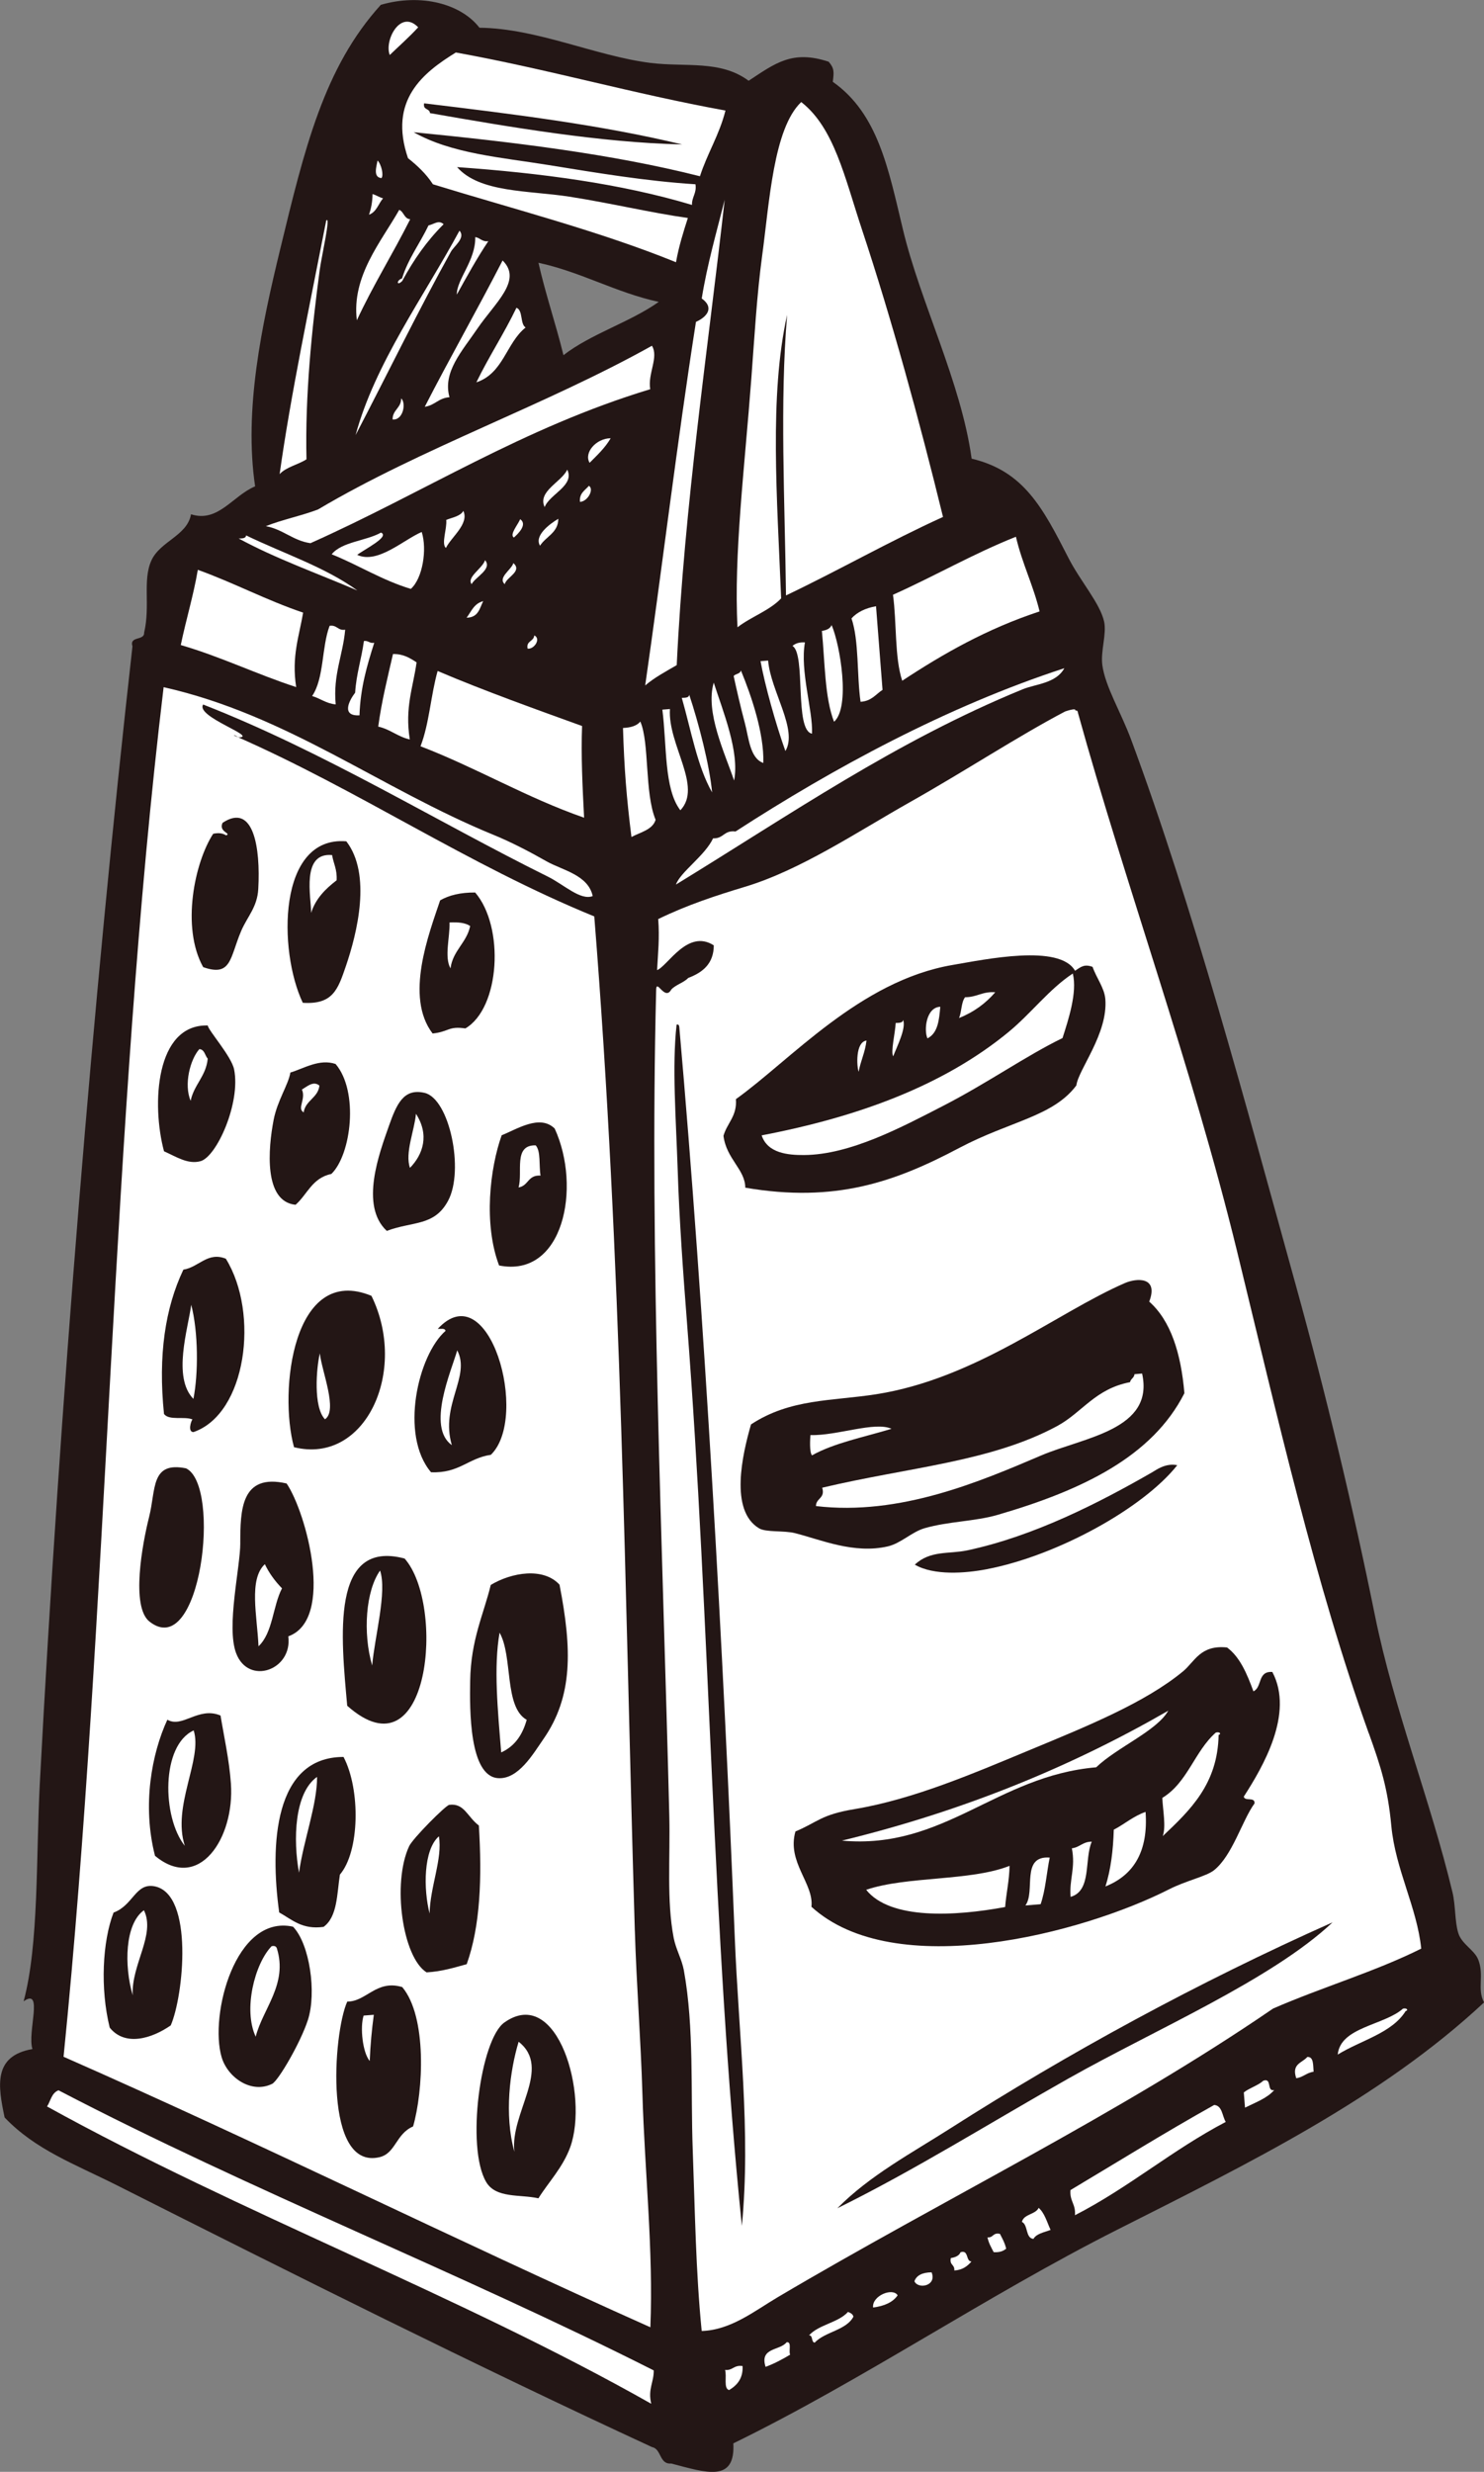 <?xml version="1.0" encoding="UTF-8" standalone="no"?>
<!-- Created with Inkscape (http://www.inkscape.org/) -->

<svg
   width="43.336mm"
   height="72.141mm"
   viewBox="0 0 43.336 72.141"
   version="1.1"
   id="svg21595"
   xmlns:inkscape="http://www.inkscape.org/namespaces/inkscape"
   xmlns:sodipodi="http://sodipodi.sourceforge.net/DTD/sodipodi-0.dtd"
   xmlns="http://www.w3.org/2000/svg"
   xmlns:svg="http://www.w3.org/2000/svg">
  <rect x="0" y="0" width="43.336" height="72.141" fill="#808080" stroke="none"/>
  <sodipodi:namedview
     id="namedview21597"
     pagecolor="#505050"
     bordercolor="#eeeeee"
     borderopacity="1"
     inkscape:showpageshadow="0"
     inkscape:pageopacity="0"
     inkscape:pagecheckerboard="0"
     inkscape:deskcolor="#505050"
     inkscape:document-units="mm"
     showgrid="false"
     inkscape:zoom="0.51669473"
     inkscape:cx="396.75265"
     inkscape:cy="562.22753"
     inkscape:window-width="1370"
     inkscape:window-height="746"
     inkscape:window-x="70"
     inkscape:window-y="27"
     inkscape:window-maximized="1"
     inkscape:current-layer="layer1" />
  <defs
     id="defs21592" />
  <g
     inkscape:label="Calque 1"
     inkscape:groupmode="layer"
     id="layer1"
     transform="translate(-9.554,-124.056)">
    <path
       d="m 26.008,134.422 c -0.225,-0.921 -0.518,-1.761 -0.73,-2.697 1.262,0.275 2.252,0.867 3.512,1.142 -0.839,0.594 -1.978,0.931 -2.782,1.555 z m 26.712,46.823 c -0.112,-0.283 -0.48,-0.444 -0.582,-0.775 -0.102,-0.331 -0.078,-0.808 -0.166,-1.177 -0.653,-2.725 -1.707,-5.333 -2.266,-8.085 -0.638,-3.144 -1.415,-6.403 -2.312,-9.645 -1.453,-5.246 -2.995,-11.036 -4.81,-15.925 -0.297,-0.799 -0.753,-1.54 -0.839,-2.168 -0.056,-0.411 0.13,-0.909 0.052,-1.27 -0.118,-0.536 -0.694,-1.18 -1.038,-1.853 -0.755,-1.475 -1.305,-2.542 -2.831,-2.905 -0.309,-2.236 -1.497,-4.555 -2.007,-6.691 -0.425,-1.771 -0.726,-3.377 -2.047,-4.307 0.035,-0.293 0.046,-0.389 -0.12,-0.586 -1.066,-0.352 -1.564,0.047 -2.338,0.555 -0.827,-0.613 -1.842,-0.392 -2.87,-0.521 -1.606,-0.203 -3.307,-1.008 -4.991,-1.027 -0.53,-0.689 -1.69,-1.012 -2.88,-0.668 -1.664,1.834 -2.227,4.196 -2.943,7.15 -0.538,2.217 -1.059,4.666 -0.728,6.903 -0.654,0.273 -1.082,1.07 -1.872,0.815 -0.11,0.63 -0.905,0.784 -1.16,1.355 -0.259,0.584 -0.024,1.309 -0.209,2.101 0.012,0.242 -0.437,0.087 -0.341,0.399 -1.153,10.257 -2.122,22.158 -2.705,33.181 -0.114,2.149 -0.024,4.701 -0.473,6.363 0.591,-0.414 0.101,0.904 0.257,1.394 -1.155,0.2 -1.005,1.082 -0.812,1.997 0.899,0.943 2.041,1.357 3.279,1.979 5.19,2.615 10.458,5.253 15.629,7.642 0.276,0.054 0.207,0.509 0.557,0.478 1.02,0.266 1.877,0.567 1.815,-0.588 3.778,-1.845 7.367,-4.293 11.2,-6.23 3.854,-1.945 7.72,-3.836 10.723,-6.639 -0.213,-0.391 0.013,-0.785 -0.171,-1.251"
       style="fill:#231615;fill-opacity:1;fill-rule:evenodd;stroke:none;stroke-width:0.071"
       id="path17448" />
    <path
       d="m 20.936,125.661 c 0.277,-0.267 0.57,-0.524 0.83,-0.808 -0.52,-0.54 -0.997,0.389 -0.83,0.808"
       style="fill:#ffffff;fill-opacity:1;fill-rule:evenodd;stroke:none;stroke-width:0.071"
       id="path17450" />
    <path
       d="m 32.951,127.035 c -0.81,0.769 -0.929,2.928 -1.14,4.48 -0.158,1.166 -0.225,2.383 -0.317,3.597 -0.193,2.571 -0.516,5.145 -0.403,7.251 0.394,-0.306 0.937,-0.487 1.274,-0.843 -0.116,-2.906 -0.352,-5.918 0.175,-8.275 -0.216,2.554 -0.067,5.421 -0.033,8.189 1.554,-0.741 3.004,-1.572 4.585,-2.291 -0.69,-2.824 -1.516,-5.827 -2.363,-8.376 -0.507,-1.526 -0.812,-2.982 -1.778,-3.733"
       style="fill:#ffffff;fill-opacity:1;fill-rule:evenodd;stroke:none;stroke-width:0.071"
       id="path17452" />
    <path
       d="m 20.694,129.253 c 0.069,-0.081 -0.004,-0.406 -0.115,-0.512 -0.027,0.164 -0.142,0.492 0.115,0.512"
       style="fill:#ffffff;fill-opacity:1;fill-rule:evenodd;stroke:none;stroke-width:0.071"
       id="path17454" />
    <path
       d="m 20.33,130.323 c 0.223,-0.084 0.273,-0.319 0.41,-0.479 -0.113,-0.03 -0.195,-0.093 -0.307,-0.124 -0.002,0.23 -0.043,0.425 -0.103,0.603"
       style="fill:#ffffff;fill-opacity:1;fill-rule:evenodd;stroke:none;stroke-width:0.071"
       id="path17456" />
    <path
       d="m 21.213,130.18 c -0.527,0.93 -1.396,1.936 -1.238,3.223 0.474,-1.022 1.057,-1.95 1.558,-2.949 -0.175,-0.01 -0.183,-0.215 -0.319,-0.273"
       style="fill:#ffffff;fill-opacity:1;fill-rule:evenodd;stroke:none;stroke-width:0.071"
       id="path17458" />
    <path
       d="m 21.957,135.928 c 0.301,-0.042 0.399,-0.257 0.723,-0.279 -0.205,-0.733 0.365,-1.34 0.812,-1.998 0.52,-0.763 1.328,-1.413 0.739,-1.993 -0.74,1.439 -1.535,2.832 -2.273,4.27"
       style="fill:#ffffff;fill-opacity:1;fill-rule:evenodd;stroke:none;stroke-width:0.071"
       id="path17460" />
    <path
       d="m 23.465,135.215 c 0.793,-0.265 0.867,-1.145 1.438,-1.601 -0.166,-0.102 -0.071,-0.507 -0.268,-0.575 -0.36,0.752 -0.808,1.427 -1.17,2.176"
       style="fill:#ffffff;fill-opacity:1;fill-rule:evenodd;stroke:none;stroke-width:0.071"
       id="path17462" />
    <path
       d="m 28.592,134.147 c -3.091,1.728 -6.732,2.987 -9.751,4.778 -0.483,0.185 -1.05,0.297 -1.525,0.488 0.5,0.088 0.791,0.423 1.304,0.496 3.325,-1.484 6.188,-3.362 9.922,-4.494 -0.078,-0.458 0.255,-0.93 0.05,-1.268"
       style="fill:#ffffff;fill-opacity:1;fill-rule:evenodd;stroke:none;stroke-width:0.071"
       id="path17464" />
    <path
       d="m 21.019,136.298 c 0.309,0.032 0.402,-0.48 0.25,-0.615 0.003,0.281 -0.255,0.336 -0.25,0.615"
       style="fill:#ffffff;fill-opacity:1;fill-rule:evenodd;stroke:none;stroke-width:0.071"
       id="path17466" />
    <path
       d="m 26.772,137.563 c 0.223,-0.225 0.456,-0.439 0.615,-0.717 -0.428,0.004 -0.79,0.426 -0.615,0.717"
       style="fill:#ffffff;fill-opacity:1;fill-rule:evenodd;stroke:none;stroke-width:0.071"
       id="path17468" />
    <path
       d="m 25.459,138.856 c 0.146,-0.382 0.883,-0.625 0.66,-1.093 -0.168,0.365 -0.875,0.631 -0.66,1.093"
       style="fill:#ffffff;fill-opacity:1;fill-rule:evenodd;stroke:none;stroke-width:0.071"
       id="path17470" />
    <path
       d="m 26.49,138.702 c 0.219,-0.001 0.425,-0.367 0.261,-0.467 -0.114,0.133 -0.285,0.216 -0.261,0.467"
       style="fill:#ffffff;fill-opacity:1;fill-rule:evenodd;stroke:none;stroke-width:0.071"
       id="path17472" />
    <path
       d="m 22.585,139.229 c 0.028,0.256 -0.152,0.694 -0.01,0.82 0.16,-0.324 0.683,-0.702 0.51,-1.083 -0.086,0.157 -0.315,0.19 -0.501,0.264"
       style="fill:#ffffff;fill-opacity:1;fill-rule:evenodd;stroke:none;stroke-width:0.071"
       id="path17474" />
    <path
       d="m 16.525,139.773 c 1.085,0.588 2.304,1.02 3.466,1.517 -0.952,-0.689 -2.161,-1.08 -3.25,-1.608 -0.006,0.087 -0.111,0.09 -0.216,0.091"
       style="fill:#ffffff;fill-opacity:1;fill-rule:evenodd;stroke:none;stroke-width:0.071"
       id="path17476" />
    <path
       d="m 19.985,140.25 c 0.21,-0.162 0.964,-0.533 0.695,-0.65 -0.439,0.246 -1.143,0.265 -1.44,0.633 0.788,0.317 1.47,0.757 2.311,1.01 0.345,-0.305 0.48,-1.152 0.318,-1.661 -0.534,0.228 -1.289,0.945 -1.884,0.668"
       style="fill:#ffffff;fill-opacity:1;fill-rule:evenodd;stroke:none;stroke-width:0.071"
       id="path17478" />
    <path
       d="m 25.324,139.983 c 0.17,-0.271 0.531,-0.375 0.534,-0.786 -0.256,0.152 -0.711,0.494 -0.534,0.786"
       style="fill:#ffffff;fill-opacity:1;fill-rule:evenodd;stroke:none;stroke-width:0.071"
       id="path17480" />
    <path
       d="m 15.331,140.686 c -0.13,0.763 -0.344,1.453 -0.498,2.196 1.18,0.343 2.217,0.853 3.37,1.227 -0.139,-0.9 0.088,-1.489 0.203,-2.173 -1.072,-0.362 -2.019,-0.87 -3.074,-1.249"
       style="fill:#ffffff;fill-opacity:1;fill-rule:evenodd;stroke:none;stroke-width:0.071"
       id="path17482" />
    <path
       d="m 24.294,141.105 c 0.041,-0.2 0.528,-0.374 0.251,-0.615 -0.049,0.19 -0.466,0.425 -0.251,0.615"
       style="fill:#ffffff;fill-opacity:1;fill-rule:evenodd;stroke:none;stroke-width:0.071"
       id="path17484" />
    <path
       d="m 35.631,141.414 c 0.112,0.81 0.044,1.833 0.27,2.51 1.201,-0.791 2.476,-1.518 4.011,-2.024 -0.188,-0.776 -0.509,-1.395 -0.691,-2.179 -1.265,0.505 -2.37,1.148 -3.589,1.693"
       style="fill:#ffffff;fill-opacity:1;fill-rule:evenodd;stroke:none;stroke-width:0.071"
       id="path17486" />
    <path
       d="m 23.18,142.084 c 0.344,-0.006 0.38,-0.273 0.484,-0.483 -0.268,0.069 -0.347,0.301 -0.484,0.483"
       style="fill:#ffffff;fill-opacity:1;fill-rule:evenodd;stroke:none;stroke-width:0.071"
       id="path17488" />
    <path
       d="m 19.179,142.321 c -0.236,0.627 -0.156,1.525 -0.51,2.049 0.239,0.069 0.411,0.22 0.688,0.244 -0.081,-0.875 0.211,-1.432 0.277,-2.18 -0.215,0.036 -0.24,-0.149 -0.455,-0.113"
       style="fill:#ffffff;fill-opacity:1;fill-rule:evenodd;stroke:none;stroke-width:0.071"
       id="path17490" />
    <path
       d="m 20.181,142.764 c -0.069,0.516 -0.222,0.96 -0.256,1.508 -0.184,0.24 -0.408,0.69 0.127,0.661 0.026,-0.808 0.224,-1.467 0.431,-2.118 -0.139,0.028 -0.17,-0.071 -0.302,-0.051"
       style="fill:#ffffff;fill-opacity:1;fill-rule:evenodd;stroke:none;stroke-width:0.071"
       id="path17492" />
    <path
       d="m 34.419,142.104 c 0.224,0.653 0.153,1.649 0.265,2.434 0.324,-0.021 0.442,-0.219 0.642,-0.348 -0.064,-0.813 -0.126,-1.627 -0.19,-2.441 -0.312,0.055 -0.552,0.174 -0.717,0.355"
       style="fill:#ffffff;fill-opacity:1;fill-rule:evenodd;stroke:none;stroke-width:0.071"
       id="path17494" />
    <path
       d="m 24.962,142.988 c 0.194,0.021 0.399,-0.294 0.193,-0.387 -0.009,0.177 -0.246,0.158 -0.193,0.387"
       style="fill:#ffffff;fill-opacity:1;fill-rule:evenodd;stroke:none;stroke-width:0.071"
       id="path17496" />
    <path
       d="m 21.03,143.145 c -0.159,0.691 -0.331,1.374 -0.431,2.117 0.348,0.077 0.573,0.298 0.922,0.375 -0.151,-0.936 0.1,-1.526 0.198,-2.25 -0.192,-0.124 -0.384,-0.249 -0.688,-0.242"
       style="fill:#ffffff;fill-opacity:1;fill-rule:evenodd;stroke:none;stroke-width:0.071"
       id="path17498" />
    <path
       d="m 33.555,142.469 c 0.09,0.917 0.081,1.949 0.355,2.652 0.48,-0.423 0.182,-2.233 -0.071,-2.823 -0.041,0.104 -0.147,0.15 -0.285,0.172"
       style="fill:#ffffff;fill-opacity:1;fill-rule:evenodd;stroke:none;stroke-width:0.071"
       id="path17500" />
    <path
       d="m 26.552,145.245 c -1.241,-0.449 -2.867,-1.028 -4.218,-1.606 -0.2,0.704 -0.244,1.54 -0.5,2.197 1.645,0.632 3.092,1.499 4.777,2.085 -0.048,-0.916 -0.091,-1.829 -0.059,-2.676"
       style="fill:#ffffff;fill-opacity:1;fill-rule:evenodd;stroke:none;stroke-width:0.071"
       id="path17502" />
    <path
       d="m 33.06,142.805 c -0.173,-0.011 -0.283,0.033 -0.364,0.102 0.4,0.237 0.047,2.467 0.571,2.561 0.029,-0.673 -0.357,-1.83 -0.207,-2.664"
       style="fill:#ffffff;fill-opacity:1;fill-rule:evenodd;stroke:none;stroke-width:0.071"
       id="path17504" />
    <path
       d="m 31.763,143.352 c 0.126,0.694 0.446,1.842 0.726,2.623 0.374,-0.62 -0.432,-1.754 -0.504,-2.64 -0.074,0.006 -0.147,0.011 -0.222,0.017"
       style="fill:#ffffff;fill-opacity:1;fill-rule:evenodd;stroke:none;stroke-width:0.071"
       id="path17506" />
    <path
       d="m 30.978,143.785 c 0.094,0.43 0.203,0.908 0.331,1.388 0.108,0.401 0.143,1.017 0.536,1.15 0.025,-0.864 -0.349,-1.96 -0.656,-2.703 -0.011,0.105 -0.155,0.097 -0.211,0.165"
       style="fill:#ffffff;fill-opacity:1;fill-rule:evenodd;stroke:none;stroke-width:0.071"
       id="path17508" />
    <path
       d="m 30.991,146.836 c 0.166,-0.83 -0.326,-2.023 -0.594,-2.857 -0.256,0.86 0.331,2.073 0.594,2.857"
       style="fill:#ffffff;fill-opacity:1;fill-rule:evenodd;stroke:none;stroke-width:0.071"
       id="path17510" />
    <path
       d="m 29.464,144.424 c 0.272,0.947 0.452,2.002 0.885,2.758 -0.075,-0.8 -0.391,-2.016 -0.668,-2.85 -0.005,0.087 -0.111,0.09 -0.217,0.091"
       style="fill:#ffffff;fill-opacity:1;fill-rule:evenodd;stroke:none;stroke-width:0.071"
       id="path17512" />
    <path
       d="m 28.896,144.767 c 0.134,1.025 0.044,2.314 0.526,2.937 0.657,-0.69 -0.372,-1.91 -0.304,-2.955 -0.074,0.006 -0.148,0.013 -0.222,0.018"
       style="fill:#ffffff;fill-opacity:1;fill-rule:evenodd;stroke:none;stroke-width:0.071"
       id="path17514" />
    <path
       d="m 27.747,145.302 c 0.034,1.157 0.102,2.034 0.247,3.182 0.266,-0.142 0.618,-0.211 0.705,-0.502 -0.326,-0.786 -0.175,-2.243 -0.446,-2.867 -0.099,0.122 -0.277,0.178 -0.507,0.187"
       style="fill:#ffffff;fill-opacity:1;fill-rule:evenodd;stroke:none;stroke-width:0.071"
       id="path17516" />
    <path
       d="m 40.782,184.702 c -2.314,1.306 -4.505,2.684 -6.775,3.802 0.948,-0.96 2.166,-1.607 3.317,-2.342 3.403,-2.171 7.188,-4.242 11.144,-6.002 -1.772,1.67 -5.201,3.141 -7.685,4.542 z m -8.002,-7.193 c 0.668,-0.281 0.739,-0.49 1.735,-0.655 1.725,-0.288 3.482,-1.048 5.15,-1.74 1.622,-0.673 3.331,-1.365 4.436,-2.279 0.343,-0.283 0.502,-0.779 1.286,-0.697 0.381,0.283 0.583,0.773 0.77,1.28 0.263,-0.12 0.112,-0.596 0.552,-0.565 0.642,1.21 -0.277,2.774 -0.834,3.638 0.032,0.15 0.329,-0.008 0.314,0.199 -0.362,0.492 -0.642,1.522 -1.188,1.953 -0.223,0.175 -0.81,0.301 -1.297,0.548 -2.571,1.306 -8.031,2.722 -10.454,0.515 0.075,-0.682 -0.722,-1.299 -0.468,-2.197 z m 11.152,-10.69 c -1.001,1.261 -3.51,2.643 -5.569,3.036 -0.619,0.119 -1.541,0.188 -2.094,-0.134 0.447,-0.423 1.001,-0.305 1.53,-0.417 1.951,-0.413 3.867,-1.397 5.404,-2.281 0.109,-0.062 0.385,-0.275 0.728,-0.205 z m -12.212,1.841 c -0.868,-0.519 -0.486,-2.159 -0.235,-3.032 1.148,-0.755 2.361,-0.679 3.653,-0.88 2.923,-0.457 5.273,-2.38 7.264,-3.245 0.352,-0.152 0.991,-0.189 0.712,0.541 0.627,0.557 0.927,1.5 1.027,2.673 -0.937,1.848 -2.975,2.829 -5.455,3.551 -0.671,0.194 -1.418,0.185 -2.128,0.388 -0.373,0.106 -0.69,0.44 -1.075,0.531 -0.992,0.23 -1.961,-0.196 -2.71,-0.385 -0.324,-0.083 -0.849,-0.019 -1.053,-0.142 z m -0.502,20.358 c -0.875,-8.559 -0.914,-17.498 -1.603,-26.371 -0.11,-1.415 -0.224,-2.978 -0.271,-4.446 -0.049,-1.503 -0.168,-3.023 -0.032,-4.239 0.062,-0.018 0.072,0.023 0.079,0.069 0.74,8.379 1.287,18.274 1.621,26.595 0.115,2.86 0.473,5.66 0.206,8.393 z m -0.174,-32.883 c 1.59,-1.135 3.615,-3.45 6.32,-3.915 0.969,-0.165 3.134,-0.622 3.584,0.169 0.178,-0.122 0.278,-0.202 0.512,-0.114 0.114,0.328 0.344,0.611 0.372,0.938 0.082,1.01 -0.788,2.055 -0.846,2.522 -0.688,0.914 -1.928,1.035 -3.43,1.829 -1.863,0.984 -3.6,1.606 -6.238,1.155 -0.003,-0.534 -0.553,-0.838 -0.637,-1.514 0.104,-0.371 0.402,-0.575 0.363,-1.07 z m 18.482,18.511 c -1.569,-4.384 -2.673,-9.258 -3.846,-14.067 -1.329,-5.439 -3.249,-10.669 -4.646,-15.714 -0.007,-0.044 -0.018,-0.087 -0.079,-0.068 0.044,-0.099 -0.302,0.027 -0.296,0.023 -1.38,0.724 -2.926,1.743 -4.556,2.66 -1.533,0.866 -3.174,1.969 -4.796,2.458 -0.858,0.259 -1.677,0.527 -2.532,0.941 0.044,0.545 -0.007,1.005 -0.033,1.49 0.31,-0.116 0.891,-1.213 1.656,-0.723 -7.1e-4,0.529 -0.316,0.789 -0.745,0.951 -0.133,0.139 -0.361,0.196 -0.494,0.336 -0.196,0.36 -0.447,-0.362 -0.444,0.035 -0.195,7.67 0.19,16.189 0.384,24.083 0.029,1.221 -0.081,2.476 0.128,3.562 0.064,0.331 0.237,0.621 0.297,0.945 0.305,1.675 0.195,3.539 0.26,5.263 0.066,1.774 0.087,3.519 0.261,5.265 0.85,-0.023 1.552,-0.591 2.229,-0.991 4.875,-2.881 9.947,-5.33 14.455,-8.418 1.405,-0.615 2.989,-1.08 4.328,-1.75 -0.125,-1.209 -0.753,-2.307 -0.873,-3.58 -0.105,-1.112 -0.312,-1.742 -0.656,-2.702"
       style="fill:#ffffff;fill-opacity:1;fill-rule:evenodd;stroke:none;stroke-width:0.071"
       id="path17518" />
    <path
       d="m 18.639,150.699 c 0.132,-0.417 0.419,-0.701 0.745,-0.951 0.019,-0.319 -0.091,-0.485 -0.132,-0.736 -0.91,-0.086 -0.609,1.229 -0.613,1.687"
       style="fill:#ffffff;fill-opacity:1;fill-rule:evenodd;stroke:none;stroke-width:0.071"
       id="path17520" />
    <path
       d="m 22.71,152.318 c 0.067,-0.52 0.473,-0.747 0.574,-1.235 -0.145,-0.101 -0.363,-0.116 -0.603,-0.104 0.017,0.409 -0.16,1.013 0.029,1.339"
       style="fill:#ffffff;fill-opacity:1;fill-rule:evenodd;stroke:none;stroke-width:0.071"
       id="path17522" />
    <path
       d="m 15.376,154.674 c -0.269,0.301 -0.458,1.034 -0.255,1.509 0.097,-0.469 0.451,-0.719 0.499,-1.229 -0.082,-0.093 -0.091,-0.271 -0.245,-0.279"
       style="fill:#ffffff;fill-opacity:1;fill-rule:evenodd;stroke:none;stroke-width:0.071"
       id="path17524" />
    <path
       d="m 37.56,153.767 c 0.439,-0.175 0.783,-0.433 1.058,-0.752 -0.383,-0.028 -0.53,0.146 -0.882,0.145 -0.116,0.155 -0.097,0.424 -0.176,0.608"
       style="fill:#ffffff;fill-opacity:1;fill-rule:evenodd;stroke:none;stroke-width:0.071"
       id="path17526" />
    <path
       d="m 36.638,154.361 c 0.305,-0.153 0.341,-0.536 0.374,-0.922 -0.416,0.013 -0.483,0.69 -0.374,0.922"
       style="fill:#ffffff;fill-opacity:1;fill-rule:evenodd;stroke:none;stroke-width:0.071"
       id="path17528" />
    <path
       d="m 18.37,155.855 c 0.127,0.275 -0.151,0.553 0.052,0.666 0.05,-0.35 0.42,-0.423 0.46,-0.781 -0.178,-0.153 -0.37,0.035 -0.512,0.114"
       style="fill:#ffffff;fill-opacity:1;fill-rule:evenodd;stroke:none;stroke-width:0.071"
       id="path17530" />
    <path
       d="m 21.526,158.14 c 0.382,-0.391 0.574,-0.962 0.175,-1.577 -0.045,0.492 -0.328,1.145 -0.175,1.577"
       style="fill:#ffffff;fill-opacity:1;fill-rule:evenodd;stroke:none;stroke-width:0.071"
       id="path17532" />
    <path
       d="m 24.695,158.712 c 0.297,-0.046 0.267,-0.37 0.644,-0.346 -0.05,-0.293 0.012,-0.715 -0.142,-0.883 -0.664,-0.015 -0.368,0.791 -0.501,1.229"
       style="fill:#ffffff;fill-opacity:1;fill-rule:evenodd;stroke:none;stroke-width:0.071"
       id="path17534" />
    <path
       d="m 15.202,164.883 c 0.145,-0.727 0.146,-1.944 -0.064,-2.747 -0.092,0.705 -0.554,2.115 0.064,2.747"
       style="fill:#ffffff;fill-opacity:1;fill-rule:evenodd;stroke:none;stroke-width:0.071"
       id="path17536" />
    <path
       d="m 19.044,165.478 c 0.382,-0.254 -0.093,-1.397 -0.15,-1.924 -0.102,0.428 -0.195,1.569 0.15,1.924"
       style="fill:#ffffff;fill-opacity:1;fill-rule:evenodd;stroke:none;stroke-width:0.071"
       id="path17538" />
    <path
       d="m 22.906,163.466 c -0.173,0.605 -0.9,2.238 -0.157,2.767 -0.348,-1.177 0.56,-2.002 0.157,-2.767"
       style="fill:#ffffff;fill-opacity:1;fill-rule:evenodd;stroke:none;stroke-width:0.071"
       id="path17540" />
    <path
       d="m 42.757,164.156 c -0.023,0.001 -0.049,0.003 -0.073,0.006 -0.01,0.107 -0.112,0.135 -0.131,0.233 -1.025,0.197 -1.391,0.883 -2.132,1.283 -1.947,1.048 -4.324,1.196 -6.857,1.797 0.096,0.314 -0.184,0.302 -0.182,0.536 2.457,0.29 4.796,-0.719 6.583,-1.48 1.247,-0.529 3.307,-0.746 2.941,-2.388 -0.05,0.004 -0.098,0.008 -0.148,0.013"
       style="fill:#ffffff;fill-opacity:1;fill-rule:evenodd;stroke:none;stroke-width:0.071"
       id="path17542" />
    <path
       d="m 33.22,165.94 c -0.008,0.112 -0.034,0.495 0.046,0.591 0.649,-0.364 1.529,-0.534 2.322,-0.775 -0.485,-0.223 -1.583,0.203 -2.368,0.184"
       style="fill:#ffffff;fill-opacity:1;fill-rule:evenodd;stroke:none;stroke-width:0.071"
       id="path17544" />
    <path
       d="m 17.103,172.103 c 0.422,-0.398 0.413,-1.164 0.686,-1.691 -0.195,-0.201 -0.369,-0.429 -0.501,-0.705 -0.477,0.443 -0.224,1.513 -0.185,2.396"
       style="fill:#ffffff;fill-opacity:1;fill-rule:evenodd;stroke:none;stroke-width:0.071"
       id="path17546" />
    <path
       d="m 20.422,172.664 c 0.073,-0.838 0.439,-2.149 0.231,-2.771 -0.417,0.588 -0.509,1.82 -0.231,2.771"
       style="fill:#ffffff;fill-opacity:1;fill-rule:evenodd;stroke:none;stroke-width:0.071"
       id="path17548" />
    <path
       d="m 24.143,171.706 c -0.177,1 -0.054,2.255 0.047,3.495 0.406,-0.184 0.625,-0.524 0.745,-0.951 -0.667,-0.378 -0.398,-1.849 -0.792,-2.544"
       style="fill:#ffffff;fill-opacity:1;fill-rule:evenodd;stroke:none;stroke-width:0.071"
       id="path17550" />
    <path
       d="m 15.21,174.559 c -0.955,0.433 -0.926,2.534 -0.259,3.368 -0.378,-1.164 0.526,-2.532 0.259,-3.368"
       style="fill:#ffffff;fill-opacity:1;fill-rule:evenodd;stroke:none;stroke-width:0.071"
       id="path17552" />
    <path
       d="m 18.286,178.71 c 0.127,-0.929 0.532,-1.985 0.527,-2.795 -0.665,0.468 -0.702,1.841 -0.527,2.795"
       style="fill:#ffffff;fill-opacity:1;fill-rule:evenodd;stroke:none;stroke-width:0.071"
       id="path17554" />
    <path
       d="m 45.06,174.62 c -0.624,0.548 -0.823,1.459 -1.564,1.908 0.018,0.382 0.112,0.832 0.013,1.115 0.805,-0.76 1.607,-1.525 1.631,-2.955 0.077,-0.011 0.052,-0.1 -0.079,-0.068"
       style="fill:#ffffff;fill-opacity:1;fill-rule:evenodd;stroke:none;stroke-width:0.071"
       id="path17556" />
    <path
       d="m 42.079,177.456 c -0.018,0.606 -0.088,1.167 -0.243,1.656 0.845,-0.337 1.252,-1.046 1.171,-2.175 -0.362,0.126 -0.608,0.353 -0.928,0.519"
       style="fill:#ffffff;fill-opacity:1;fill-rule:evenodd;stroke:none;stroke-width:0.071"
       id="path17558" />
    <path
       d="m 13.429,182.288 c -0.044,-0.899 0.676,-1.768 0.328,-2.481 -0.558,0.398 -0.581,1.619 -0.328,2.481"
       style="fill:#ffffff;fill-opacity:1;fill-rule:evenodd;stroke:none;stroke-width:0.071"
       id="path17560" />
    <path
       d="m 40.818,179.417 c 0.624,-0.179 0.393,-1.092 0.618,-1.612 -0.268,0.001 -0.346,0.165 -0.581,0.194 0.112,0.579 -0.08,0.898 -0.037,1.419"
       style="fill:#ffffff;fill-opacity:1;fill-rule:evenodd;stroke:none;stroke-width:0.071"
       id="path17562" />
    <path
       d="m 39.498,179.667 c 0.148,-0.013 0.297,-0.023 0.444,-0.036 0.143,-0.406 0.174,-0.911 0.266,-1.361 -0.855,-0.064 -0.406,0.99 -0.71,1.397"
       style="fill:#ffffff;fill-opacity:1;fill-rule:evenodd;stroke:none;stroke-width:0.071"
       id="path17564" />
    <path
       d="m 38.906,179.713 c 0.033,-0.41 0.122,-0.769 0.129,-1.202 -1.141,0.452 -2.99,0.295 -4.187,0.699 0.701,0.88 2.597,0.774 4.058,0.503"
       style="fill:#ffffff;fill-opacity:1;fill-rule:evenodd;stroke:none;stroke-width:0.071"
       id="path17566" />
    <path
       d="m 17.485,180.857 c -0.492,0.507 -0.834,1.851 -0.464,2.64 0.207,-0.817 0.944,-1.535 0.618,-2.578 -0.02,-0.057 -0.068,-0.082 -0.154,-0.062"
       style="fill:#ffffff;fill-opacity:1;fill-rule:evenodd;stroke:none;stroke-width:0.071"
       id="path17568" />
    <path
       d="m 20.351,184.206 c 0.018,-0.468 0.061,-0.914 0.119,-1.348 -0.099,0.008 -0.197,0.015 -0.297,0.023 -0.111,0.345 -0.028,1.087 0.178,1.325"
       style="fill:#ffffff;fill-opacity:1;fill-rule:evenodd;stroke:none;stroke-width:0.071"
       id="path17570" />
    <path
       d="m 24.699,183.645 c -0.254,0.843 -0.426,2.123 -0.124,3.21 -0.133,-1.131 1.109,-2.438 0.124,-3.21"
       style="fill:#ffffff;fill-opacity:1;fill-rule:evenodd;stroke:none;stroke-width:0.071"
       id="path17572" />
    <path
       d="m 11.263,185.062 c -0.205,0.077 -0.229,0.31 -0.335,0.472 5.673,3.134 12.012,5.492 17.643,8.676 -0.102,-0.433 0.079,-0.624 0.073,-0.973 -5.675,-2.865 -11.762,-5.246 -17.381,-8.175"
       style="fill:#ffffff;fill-opacity:1;fill-rule:evenodd;stroke:none;stroke-width:0.071"
       id="path17574" />
    <path
       d="m 50.524,182.679 c -0.555,0.49 -1.829,0.536 -1.905,1.34 0.67,-0.415 1.583,-0.624 1.984,-1.271 0.078,-0.009 0.051,-0.099 -0.079,-0.069"
       style="fill:#ffffff;fill-opacity:1;fill-rule:evenodd;stroke:none;stroke-width:0.071"
       id="path17576" />
    <path
       d="m 47.731,184.088 c -0.145,0.175 -0.469,0.196 -0.324,0.621 0.208,-0.029 0.297,-0.16 0.507,-0.189 -0.018,-0.196 0.007,-0.439 -0.183,-0.432"
       style="fill:#ffffff;fill-opacity:1;fill-rule:evenodd;stroke:none;stroke-width:0.071"
       id="path17578" />
    <path
       d="m 46.445,184.783 c -0.157,0.142 -0.402,0.208 -0.569,0.341 0.012,0.149 0.023,0.297 0.035,0.444 0.307,-0.153 0.649,-0.275 0.853,-0.514 -0.23,0.055 -0.056,-0.365 -0.319,-0.272"
       style="fill:#ffffff;fill-opacity:1;fill-rule:evenodd;stroke:none;stroke-width:0.071"
       id="path17580" />
    <path
       d="m 45.011,185.49 c -1.433,0.801 -2.804,1.652 -4.197,2.484 -0.027,0.327 0.158,0.407 0.131,0.734 1.58,-0.811 2.833,-1.901 4.403,-2.723 -0.105,-0.174 -0.099,-0.476 -0.336,-0.495"
       style="fill:#ffffff;fill-opacity:1;fill-rule:evenodd;stroke:none;stroke-width:0.071"
       id="path17582" />
    <path
       d="m 39.397,188.904 c 0.183,0.082 0.099,0.475 0.336,0.495 0.086,-0.156 0.315,-0.191 0.5,-0.263 -0.105,-0.228 -0.175,-0.494 -0.348,-0.643 -0.093,0.198 -0.437,0.178 -0.489,0.411"
       style="fill:#ffffff;fill-opacity:1;fill-rule:evenodd;stroke:none;stroke-width:0.071"
       id="path17584" />
    <path
       d="m 38.39,189.354 c 0.037,0.171 0.112,0.298 0.182,0.432 0.173,0.011 0.283,-0.033 0.364,-0.102 -0.039,-0.171 -0.113,-0.298 -0.182,-0.433 -0.215,-0.044 -0.184,0.119 -0.364,0.103"
       style="fill:#ffffff;fill-opacity:1;fill-rule:evenodd;stroke:none;stroke-width:0.071"
       id="path17586" />
    <path
       d="m 37.605,189.787 c -0.042,0.102 -0.148,0.149 -0.285,0.171 -0.045,0.214 0.119,0.182 0.102,0.363 0.249,-0.016 0.384,-0.131 0.501,-0.262 -0.175,-0.01 -0.072,-0.348 -0.319,-0.272"
       style="fill:#ffffff;fill-opacity:1;fill-rule:evenodd;stroke:none;stroke-width:0.071"
       id="path17588" />
    <path
       d="m 36.257,190.635 c 0.11,0.244 0.663,0.136 0.501,-0.261 -0.264,0.004 -0.439,0.085 -0.501,0.261"
       style="fill:#ffffff;fill-opacity:1;fill-rule:evenodd;stroke:none;stroke-width:0.071"
       id="path17590" />
    <path
       d="m 35.05,191.401 c 0.331,-0.042 0.577,-0.153 0.717,-0.355 -0.141,-0.237 -0.755,0.011 -0.717,0.355"
       style="fill:#ffffff;fill-opacity:1;fill-rule:evenodd;stroke:none;stroke-width:0.071"
       id="path17592" />
    <path
       d="m 34.317,191.53 c -0.279,0.314 -0.859,0.37 -1.138,0.685 0.123,-0.008 0.058,0.203 0.166,0.211 0.299,-0.32 0.924,-0.36 1.131,-0.758 -0.022,-0.083 -0.09,-0.11 -0.159,-0.138"
       style="fill:#ffffff;fill-opacity:1;fill-rule:evenodd;stroke:none;stroke-width:0.071"
       id="path17594" />
    <path
       d="m 32.525,192.415 c -0.193,0.25 -0.797,0.146 -0.614,0.718 0.264,-0.097 0.493,-0.223 0.716,-0.355 -0.049,-0.104 0.057,-0.388 -0.102,-0.363"
       style="fill:#ffffff;fill-opacity:1;fill-rule:evenodd;stroke:none;stroke-width:0.071"
       id="path17596" />
    <path
       d="m 30.847,193.81 c 0.236,-0.143 0.409,-0.341 0.392,-0.7 -0.261,-0.038 -0.276,0.133 -0.512,0.114 0.058,0.174 -0.052,0.545 0.119,0.586"
       style="fill:#ffffff;fill-opacity:1;fill-rule:evenodd;stroke:none;stroke-width:0.071"
       id="path17598" />
    <path
       d="m 19.08,130.494 c -0.469,2.408 -1.04,5.098 -1.36,7.4 0.186,-0.208 0.54,-0.275 0.784,-0.433 -0.044,-1.867 0.158,-3.827 0.388,-5.537 0.052,-0.384 0.332,-1.604 0.187,-1.43"
       style="fill:#ffffff;fill-opacity:1;fill-rule:evenodd;stroke:none;stroke-width:0.071"
       id="path17600" />
    <path
       d="m 22.067,130.635 c -0.249,0.524 -0.592,0.966 -0.773,1.548 -0.17,0.055 -0.156,0.236 0.006,0.074 0.331,-0.615 0.723,-1.176 1.209,-1.657 -0.149,-0.134 -0.271,-0.001 -0.443,0.035"
       style="fill:#ffffff;fill-opacity:1;fill-rule:evenodd;stroke:none;stroke-width:0.071"
       id="path17602" />
    <path
       d="m 29.877,133.452 c -0.542,3.45 -1.008,7.332 -1.482,10.609 0.269,-0.23 0.601,-0.407 0.921,-0.593 0.223,-4.688 0.926,-9.336 1.4,-13.58 -0.238,0.947 -0.506,1.868 -0.67,2.88 0.365,0.259 0.172,0.529 -0.17,0.683"
       style="fill:#ffffff;fill-opacity:1;fill-rule:evenodd;stroke:none;stroke-width:0.071"
       id="path17604" />
    <path
       d="m 19.938,136.754 c 0.883,-1.689 1.866,-3.703 2.784,-5.352 0.092,-0.165 0.437,-0.406 0.25,-0.614 -1.036,1.921 -2.467,3.873 -3.034,5.966"
       style="fill:#ffffff;fill-opacity:1;fill-rule:evenodd;stroke:none;stroke-width:0.071"
       id="path17606" />
    <path
       d="m 22.894,132.654 c 0.294,-0.53 0.587,-1.063 0.92,-1.559 -0.183,0.026 -0.238,-0.1 -0.382,-0.119 0.016,0.682 -0.545,1.235 -0.538,1.678"
       style="fill:#ffffff;fill-opacity:1;fill-rule:evenodd;stroke:none;stroke-width:0.071"
       id="path17608" />
    <path
       d="m 24.561,139.744 c 0.108,-0.097 0.412,-0.379 0.182,-0.536 -0.051,0.145 -0.323,0.454 -0.182,0.536"
       style="fill:#ffffff;fill-opacity:1;fill-rule:evenodd;stroke:none;stroke-width:0.071"
       id="path17610" />
    <path
       d="m 23.326,141.105 c 0.109,-0.21 0.613,-0.44 0.393,-0.7 -0.074,0.239 -0.546,0.497 -0.393,0.7"
       style="fill:#ffffff;fill-opacity:1;fill-rule:evenodd;stroke:none;stroke-width:0.071"
       id="path17612" />
    <path
       d="m 30.378,148.522 c -0.238,0.509 -0.953,0.979 -1.085,1.35 3.361,-2.056 6.419,-4.182 10.125,-5.699 0.376,-0.155 0.975,-0.169 1.217,-0.615 -3.428,1.116 -6.754,2.921 -9.602,4.765 -0.344,-0.043 -0.343,0.213 -0.655,0.2"
       style="fill:#ffffff;fill-opacity:1;fill-rule:evenodd;stroke:none;stroke-width:0.071"
       id="path17614" />
    <path
       d="m 26.204,186.727 c -0.216,0.591 -0.64,1.025 -0.927,1.487 -0.538,-0.12 -1.24,0.009 -1.526,-0.476 -0.595,-1.009 -0.165,-4.164 0.531,-4.655 1.558,-1.104 2.473,2.124 1.922,3.645 z m -4.193,-5.107 c -0.704,-0.44 -1.01,-2.604 -0.51,-3.681 0.107,-0.23 1.07,-1.196 1.172,-1.208 0.44,-0.058 0.526,0.349 0.865,0.603 0.094,1.529 0.043,2.937 -0.355,4.047 -0.367,0.1 -0.72,0.213 -1.172,0.239 z m -0.395,4.497 c -0.503,0.219 -0.506,0.779 -0.972,0.895 -1.64,0.401 -1.369,-3.615 -0.949,-4.54 0.555,0.007 0.849,-0.65 1.605,-0.423 0.733,0.871 0.613,3.043 0.317,4.068 z m -3.909,-6.246 c -0.272,-1.973 -0.153,-4.538 1.879,-4.538 0.501,0.957 0.47,2.763 -0.106,3.433 -0.088,0.568 -0.07,1.229 -0.476,1.526 -0.628,0.088 -0.922,-0.213 -1.297,-0.421 z m 0.839,3.136 c -0.217,0.669 -0.866,1.778 -1.045,1.867 -0.612,0.3 -1.301,-0.189 -1.475,-0.778 -0.361,-1.226 0.4,-4.179 2.085,-3.809 0.487,0.504 0.691,1.925 0.435,2.72 z m -4.466,-4.789 c -0.378,-1.478 -0.097,-2.98 0.361,-3.972 0.44,0.256 0.906,-0.393 1.553,-0.122 0.097,0.594 0.256,1.3 0.303,1.986 0.112,1.588 -0.931,3.18 -2.218,2.107 z m 0.459,4.95 c -0.537,0.375 -1.327,0.63 -1.781,0.065 -0.282,-1.138 -0.213,-2.515 0.112,-3.358 0.58,-0.211 0.639,-0.88 1.205,-0.765 1.144,0.235 0.84,3.199 0.465,4.057 z m -0.632,-14.835 c 0.205,-0.809 0.04,-1.633 1.08,-1.423 1.044,0.502 0.428,5.65 -1.067,4.473 -0.55,-0.432 -0.209,-2.272 -0.013,-3.05 z m 1.713,-14.348 c 0.023,0.152 0.691,0.897 0.77,1.28 0.198,0.973 -0.508,2.553 -0.982,2.681 -0.363,0.098 -0.694,-0.122 -1.065,-0.29 -0.367,-1.367 -0.248,-3.712 1.278,-3.671 z m 0.16,-5.595 c 0.17,-0.037 0.285,-0.011 0.376,0.046 0.174,-0.058 -0.229,-0.098 -0.103,-0.365 0.904,-0.603 1.111,0.724 1.043,1.928 -0.028,0.533 -0.317,0.803 -0.5,1.229 -0.332,0.779 -0.278,1.347 -1.109,1.054 -0.651,-1.17 -0.246,-3.068 0.293,-3.893 z m 1.765,8.348 c 0.111,-0.569 0.433,-1.029 0.488,-1.379 0.394,-0.119 0.851,-0.411 1.321,-0.25 0.681,0.798 0.461,2.639 -0.123,3.209 -0.565,0.116 -0.7,0.598 -1.046,0.9 -0.937,-0.094 -0.801,-1.646 -0.64,-2.48 z m 2.122,-8.128 c 0.742,0.96 0.318,2.677 -0.014,3.647 -0.233,0.682 -0.381,1.122 -1.257,1.066 -0.721,-1.516 -0.74,-4.878 1.271,-4.713 z m -3.097,20.484 c 0.003,-0.956 0.013,-2.05 1.354,-1.742 0.582,0.861 1.412,3.974 0.049,4.461 0.129,0.988 -1.167,1.444 -1.524,0.491 -0.291,-0.774 0.121,-2.501 0.122,-3.21 z m -2.227,-3.77 c -0.176,-1.716 0.036,-3.1 0.566,-4.213 0.451,-0.069 0.708,-0.533 1.24,-0.319 0.986,1.595 0.6,4.531 -0.946,5.06 -0.175,-0.006 -0.069,-0.323 -0.029,-0.37 -0.241,-0.097 -0.681,0.041 -0.831,-0.159 z m 3.797,0.969 c -0.452,-1.635 -0.03,-5.361 2.261,-4.418 1.076,2.196 -0.174,4.937 -2.261,4.418 z m 2.768,-9.368 c 0.225,-0.637 0.427,-1.116 1.042,-0.974 0.73,0.167 1.165,2.258 0.691,3.146 -0.402,0.755 -1.031,0.596 -1.792,0.883 -0.797,-0.738 -0.213,-2.279 0.059,-3.055 z m 1.499,-6.592 c 0.258,-0.148 0.59,-0.232 1.023,-0.229 0.862,1.005 0.728,3.372 -0.286,3.967 -0.502,-0.074 -0.477,0.098 -0.957,0.148 -0.821,-1.072 -0.108,-2.908 0.22,-3.886 z m 3.345,6.66 c 0.789,1.717 0.256,4.371 -1.624,3.996 -0.458,-1.211 -0.268,-2.838 0.076,-3.8 0.44,-0.173 1.114,-0.622 1.548,-0.196 z m -2.468,16.12 c 0.019,-1.205 0.396,-1.95 0.601,-2.8 0.609,-0.367 1.537,-0.521 2.008,-0.008 0.367,1.889 0.394,3.261 -0.468,4.503 -0.296,0.425 -0.729,1.183 -1.324,1.144 -0.848,-0.054 -0.831,-2.007 -0.817,-2.838 z m -3.591,0.726 c -0.176,-1.983 -0.5,-4.873 1.676,-4.297 1.195,1.351 0.744,6.445 -1.676,4.297 z m 2.872,-10.941 c -0.019,-0.087 -0.14,-0.053 -0.228,-0.058 1.504,-1.633 2.686,2.576 1.551,3.675 -0.668,0.098 -0.923,0.545 -1.747,0.509 -0.922,-1.085 -0.383,-3.421 0.424,-4.126 z m 5.527,17.507 c -0.296,-9.884 -0.372,-19.451 -1.184,-29.603 -3.72,-1.518 -6.879,-3.692 -10.532,-5.286 0.074,-0.006 0.092,0.052 0.154,0.062 0.565,-0.019 -1.277,-0.605 -1.043,-0.96 3.525,1.377 6.817,3.414 10.066,5.023 0.466,0.23 0.954,0.707 1.309,0.567 -0.132,-0.62 -0.894,-0.757 -1.344,-1.012 -0.508,-0.288 -1.035,-0.563 -1.549,-0.773 -3.306,-1.352 -6.026,-3.5 -9.637,-4.311 -1.541,12.838 -1.609,26.938 -2.922,39.971 5.787,2.545 11.375,5.321 17.136,7.895 0.09,-2.262 -0.163,-4.484 -0.233,-6.828 -0.047,-1.581 -0.173,-3.166 -0.22,-4.746"
       style="fill:#ffffff;fill-opacity:1;fill-rule:evenodd;stroke:none;stroke-width:0.071"
       id="path17616" />
    <path
       d="m 39.004,154.177 c -1.896,1.558 -4.378,2.474 -7.208,3.015 0.171,0.521 0.767,0.577 1.236,0.574 1.347,-0.006 2.855,-0.814 4.057,-1.432 1.292,-0.663 2.435,-1.469 3.493,-1.982 0.167,-0.524 0.437,-1.329 0.3,-1.884 -0.694,0.458 -1.218,1.166 -1.877,1.708"
       style="fill:#ffffff;fill-opacity:1;fill-rule:evenodd;stroke:none;stroke-width:0.071"
       id="path17618" />
    <path
       d="m 35.71,153.912 c -0.013,0.29 -0.15,0.835 -0.073,0.973 0.114,-0.295 0.384,-0.821 0.29,-1.064 -0.006,0.087 -0.11,0.088 -0.216,0.091"
       style="fill:#ffffff;fill-opacity:1;fill-rule:evenodd;stroke:none;stroke-width:0.071"
       id="path17620" />
    <path
       d="m 34.629,155.335 c 0.057,-0.319 0.192,-0.572 0.228,-0.91 -0.328,0.044 -0.285,0.766 -0.228,0.91"
       style="fill:#ffffff;fill-opacity:1;fill-rule:evenodd;stroke:none;stroke-width:0.071"
       id="path17622" />
    <path
       d="m 41.565,175.635 c 0.608,-0.584 1.771,-1.061 2.105,-1.652 -2.782,1.603 -5.908,2.909 -9.53,3.792 2.988,0.271 4.512,-1.888 7.425,-2.14"
       style="fill:#ffffff;fill-opacity:1;fill-rule:evenodd;stroke:none;stroke-width:0.071"
       id="path17624" />
    <path
       d="m 22.1,179.902 c 0.011,-0.774 0.383,-1.605 0.271,-2.253 -0.454,0.394 -0.455,1.542 -0.271,2.253"
       style="fill:#ffffff;fill-opacity:1;fill-rule:evenodd;stroke:none;stroke-width:0.071"
       id="path17626" />
    <path
       d="m 22.11,127.357 c -0.013,-0.148 -0.209,-0.08 -0.171,-0.285 2.588,0.311 5.169,0.63 7.535,1.2 -2.392,-0.055 -5.043,-0.509 -7.365,-0.915 z m -0.642,1.315 c 0.273,0.218 0.53,0.456 0.728,0.762 2.387,0.734 4.862,1.367 7.099,2.276 0.08,-0.459 0.213,-0.876 0.346,-1.292 -1.086,-0.152 -2.276,-0.439 -3.472,-0.624 -1.185,-0.182 -2.61,-0.11 -3.267,-0.861 2.452,0.174 4.789,0.483 6.859,1.104 -0.006,-0.236 0.143,-0.34 0.102,-0.603 -1.434,-0.09 -2.893,-0.335 -4.285,-0.56 -1.387,-0.225 -2.829,-0.329 -3.944,-0.959 2.907,0.287 5.767,0.63 8.36,1.285 0.215,-0.668 0.57,-1.215 0.745,-1.918 -2.691,-0.487 -5.182,-1.208 -7.873,-1.694 -0.96,0.592 -1.976,1.394 -1.397,3.086"
       style="fill:#ffffff;fill-opacity:1;fill-rule:evenodd;stroke:none;stroke-width:0.071"
       id="path17628" />
  </g>
</svg>

